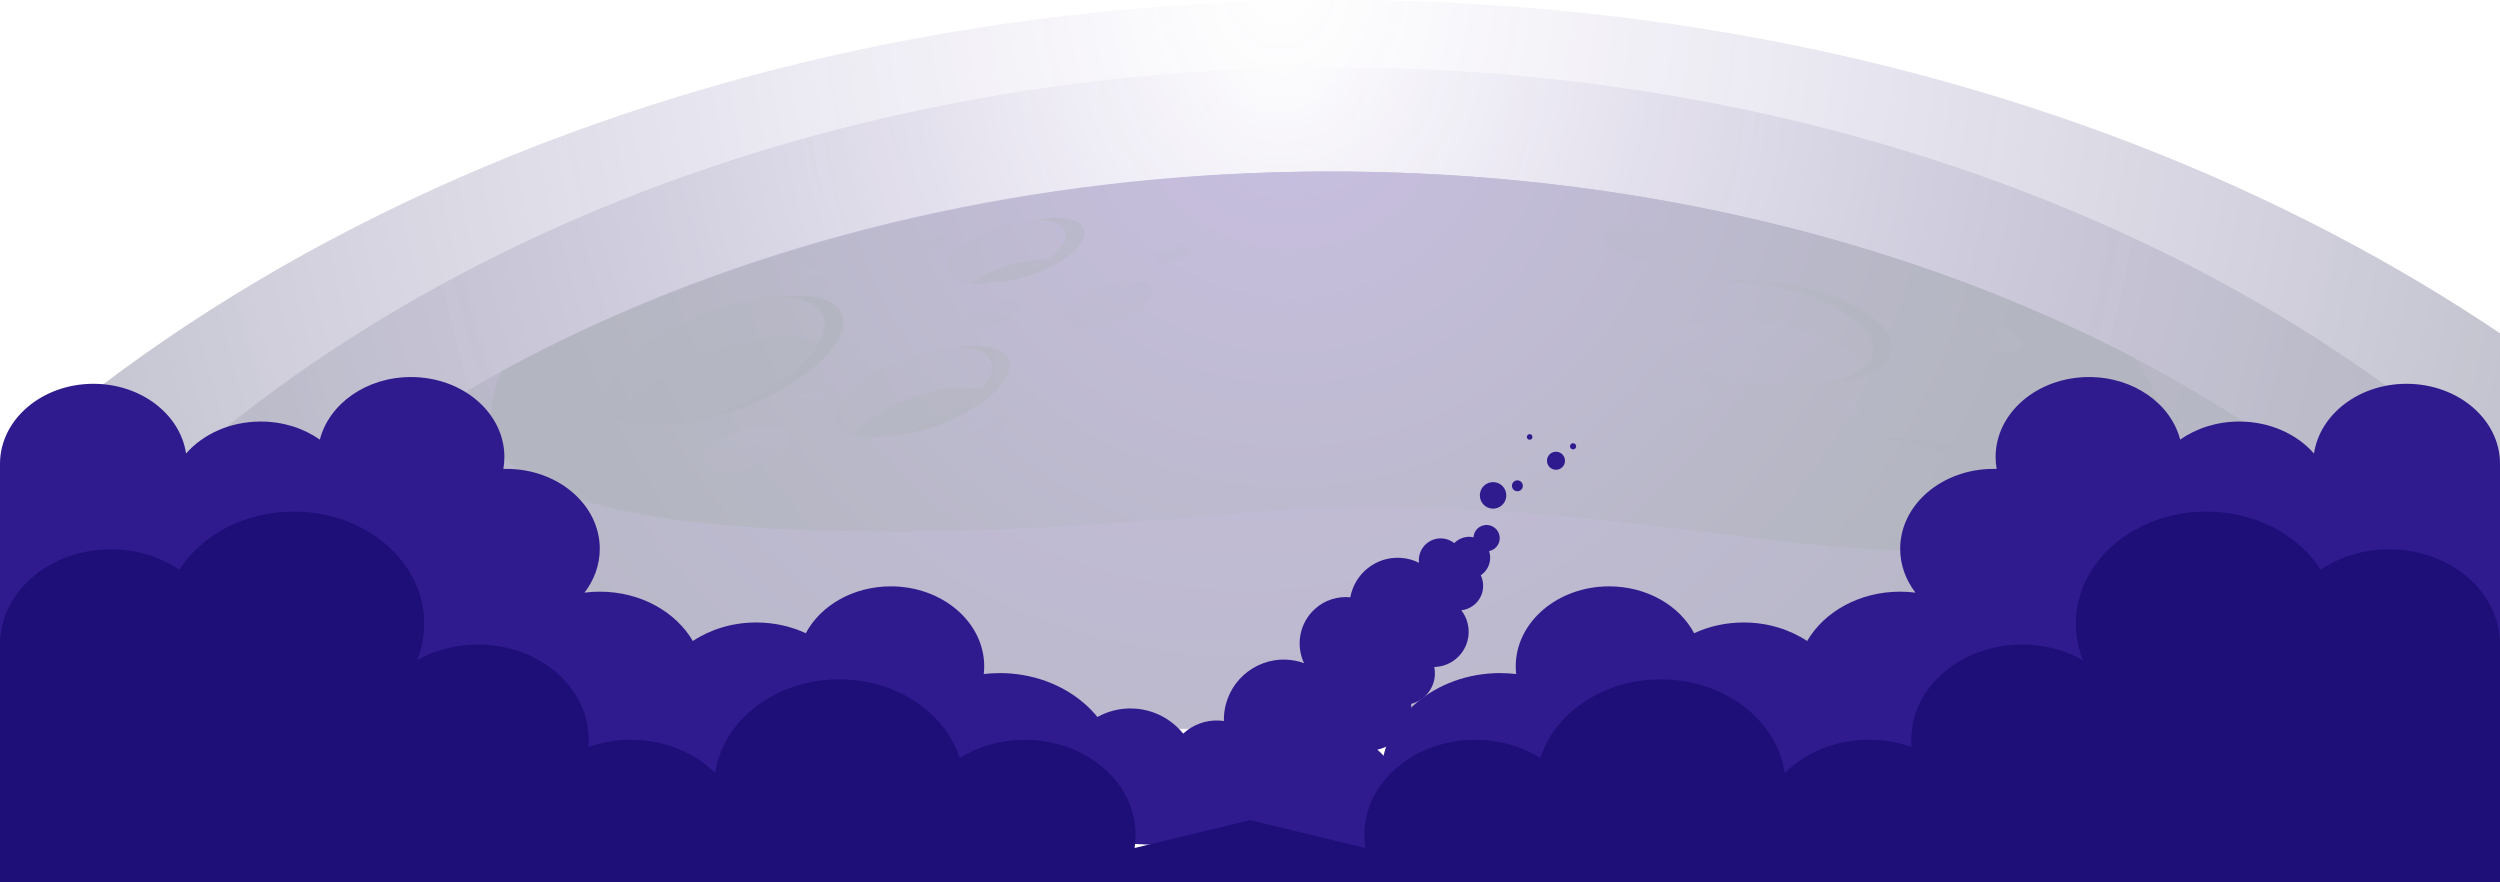 <svg width="1598" height="564" viewBox="0 0 1598 564" fill="none" xmlns="http://www.w3.org/2000/svg">
<g clip-path="url(#clip0_1848_146)">
<g clip-path="url(#clip1_1848_146)">
<mask id="mask0_1848_146" style="mask-type:alpha" maskUnits="userSpaceOnUse" x="0" y="-142" width="1600" height="608">
<rect y="-142" width="1600" height="608" fill="#D9D9D9"/>
</mask>
<g mask="url(#mask0_1848_146)">
<g opacity="0.3">
<path style="mix-blend-mode:screen" d="M1828 429.917C1639.69 173.726 1274.51 0 854.842 0C403.391 0 14.989 201.045 -158 489.512V666H1828V429.917Z" fill="url(#paint0_radial_1848_146)"/>
<path style="mix-blend-mode:screen" d="M1699.69 417.405C1535.71 194.322 1217.71 43.041 852.285 43.041C459.173 43.041 120.97 218.107 -29.669 469.302V622.98H1699.69V417.405Z" fill="url(#paint1_radial_1848_146)"/>
<path style="mix-blend-mode:screen" d="M1603.8 421.549C1458.01 235.677 1175.28 109.622 850.356 109.622C500.826 109.622 200.136 255.48 66.203 464.792V592.837H1603.8V421.549Z" fill="url(#paint2_radial_1848_146)"/>
<path style="mix-blend-mode:screen" d="M313.507 264.682C306.28 342.374 531.64 352.083 788.769 328.338C1045.9 304.594 1226.48 393.072 1344.92 327.262C1391.83 301.202 1389.58 264.641 1364.9 229.197C1221.52 154.105 1043.38 109.622 850.356 109.622C657.332 109.622 466.379 157.395 320.449 237.464C316.815 246.279 314.379 255.379 313.507 264.682Z" fill="url(#paint3_radial_1848_146)"/>
<path opacity="0.5" d="M1197.29 224.972C1194.93 242.075 1160.06 250.667 1119.38 244.146C1078.72 237.626 1047.66 218.452 1050.02 201.35C1052.37 184.247 1087.25 175.655 1127.93 182.176C1168.58 188.696 1199.64 207.87 1197.29 224.972ZM446.547 201.858C408.161 217.721 381.671 243.7 387.416 259.847C393.14 275.995 428.927 276.239 467.313 260.355C505.698 244.471 532.189 218.513 526.444 202.365C520.72 186.218 484.932 185.974 446.547 201.858ZM576.441 229.806C548.773 240.47 529.489 258.568 533.346 270.206C537.202 281.845 562.739 282.637 590.406 271.953C618.074 261.29 637.358 243.192 633.501 231.553C629.644 219.915 604.108 219.122 576.441 229.806ZM638.576 144.985C617.668 152.094 602.789 164.972 605.367 173.766C607.924 182.561 626.965 183.943 647.873 176.834C668.781 169.724 683.66 156.847 681.082 148.052C678.525 139.257 659.484 137.876 638.576 144.985ZM1309.7 245.629C1289.67 236.042 1270.61 235.108 1267.16 243.557C1263.71 251.987 1277.14 266.591 1297.18 276.178C1317.21 285.765 1336.28 286.699 1339.73 278.25C1343.18 269.8 1329.74 255.216 1309.7 245.629ZM1214.46 281.845C1189.72 278.758 1168.77 284.689 1167.65 295.108C1166.53 305.528 1185.7 316.456 1210.42 319.543C1235.17 322.631 1256.11 316.7 1257.23 306.28C1258.35 295.88 1239.18 284.932 1214.46 281.845Z" fill="url(#paint4_radial_1848_146)"/>
<path style="mix-blend-mode:screen" d="M479.106 259.218C461.527 266.489 444.517 270.369 430.673 270.897C441.919 269.191 454.463 265.697 467.313 260.376C505.698 244.512 532.188 218.533 526.444 202.386C523.338 193.631 511.382 189.549 494.98 190.199C517.309 186.807 534.421 190.483 538.238 201.228C543.962 217.376 517.492 243.354 479.106 259.218ZM610.949 222.332C622.804 222.108 631.39 225.216 633.501 231.574C637.358 243.212 618.054 261.29 590.406 271.974C582.51 275.02 574.796 277.112 567.692 278.29C577.537 278.108 589.635 275.65 602.2 270.816C629.868 260.152 649.152 242.054 645.295 230.416C642.534 222.108 628.711 219.366 610.949 222.332ZM1127.93 182.176C1168.58 188.696 1199.64 207.87 1197.29 224.972C1195.91 235.047 1183.22 242.176 1164.71 244.979C1189.47 243.74 1207.42 235.92 1209.08 223.815C1211.44 206.712 1180.38 187.538 1139.72 181.018C1123.01 178.337 1107.3 178.215 1094.39 180.165C1104.62 179.657 1116.03 180.266 1127.93 182.176ZM1321.5 244.471C1306.21 237.159 1291.54 234.905 1283.88 237.972C1291.31 238.622 1300.39 241.181 1309.7 245.629C1329.74 255.216 1343.2 269.82 1339.73 278.25C1338.89 280.261 1337.17 281.723 1334.79 282.678C1343.34 283.409 1349.67 281.622 1351.52 277.092C1354.97 268.663 1341.53 254.059 1321.5 244.471ZM1226.25 280.687C1216.27 279.448 1206.93 279.692 1199.24 281.073C1204.05 280.951 1209.16 281.175 1214.46 281.825C1239.21 284.912 1258.35 295.84 1257.23 306.26C1256.56 312.475 1248.81 317.065 1237.44 319.117C1255.02 318.67 1268.15 313.267 1269.02 305.102C1270.14 294.702 1250.98 283.754 1226.25 280.667V280.687ZM663.341 140.455C672.8 140.455 679.621 143.055 681.082 148.052C683.64 156.847 668.781 169.745 647.873 176.834C643.407 178.357 639.043 179.454 634.902 180.205C642.047 180.205 650.674 178.723 659.667 175.676C680.575 168.567 695.454 155.689 692.876 146.894C690.866 139.968 678.646 137.673 663.341 140.455Z" fill="url(#paint5_radial_1848_146)"/>
<path opacity="0.5" d="M1248.4 315.887C1240.75 311.784 1230.31 308.555 1218.6 307.092C1203.17 305.163 1189.23 306.747 1180.64 310.749C1188.3 314.852 1198.73 318.081 1210.44 319.544C1225.87 321.473 1239.81 319.889 1248.4 315.887Z" fill="url(#paint6_radial_1848_146)"/>
<path opacity="0.5" d="M1193.41 232.894C1181.86 221.702 1159.08 211.77 1132.05 207.423C1098.25 202 1068.49 207.017 1058.02 218.676C1069.57 229.867 1092.34 239.8 1119.38 244.147C1153.18 249.57 1182.94 244.553 1193.41 232.894Z" fill="url(#paint7_radial_1848_146)"/>
<path opacity="0.5" d="M1277.92 263.829C1283.03 268.256 1289.63 272.563 1297.18 276.178C1311.39 282.982 1325.09 285.4 1333.09 283.226C1327.97 278.798 1321.38 274.492 1313.82 270.877C1299.62 264.072 1285.91 261.655 1277.92 263.829Z" fill="url(#paint8_radial_1848_146)"/>
<path opacity="0.5" d="M394.825 267.952C408.405 275.366 437.026 272.888 467.313 260.355C493.884 249.367 514.731 233.564 523.155 219.508C509.575 212.095 480.954 214.573 450.667 227.105C424.096 238.094 403.249 253.896 394.825 267.952Z" fill="url(#paint9_radial_1848_146)"/>
<path opacity="0.5" d="M642.697 170.232C634.049 173.157 626.478 177.098 620.713 181.302C628.264 181.688 637.845 180.246 647.873 176.834C656.52 173.909 664.092 169.968 669.857 165.764C662.306 165.378 652.725 166.82 642.697 170.232Z" fill="url(#paint10_radial_1848_146)"/>
<path opacity="0.5" d="M543.962 278.229C554.741 281.033 572.076 279.022 590.406 271.953C606.341 265.799 619.454 257.207 627.026 248.778C616.247 245.975 598.912 247.985 580.581 255.054C564.647 261.208 551.533 269.8 543.962 278.229Z" fill="url(#paint11_radial_1848_146)"/>
<path opacity="0.25" d="M503.851 278.209C505.719 284.648 494.676 294.113 479.188 299.374C463.7 304.635 449.612 303.68 447.745 297.241C445.877 290.802 456.92 281.337 472.408 276.076C487.896 270.816 501.984 271.77 503.851 278.209Z" fill="url(#paint12_radial_1848_146)"/>
<path opacity="0.25" d="M1083.33 159.02C1082.48 165.703 1068.73 169.176 1052.66 166.779C1036.56 164.382 1024.22 157.03 1025.07 150.347C1025.92 143.665 1039.67 140.191 1055.74 142.588C1071.84 144.985 1084.18 152.338 1083.33 159.02Z" fill="url(#paint13_radial_1848_146)"/>
<path opacity="0.25" d="M1420.33 294.58C1417.09 300.329 1403.2 297.607 1389.34 288.487C1375.47 279.367 1366.87 267.302 1370.11 261.533C1373.36 255.785 1387.25 258.507 1401.11 267.627C1414.98 276.747 1423.58 288.812 1420.33 294.58Z" fill="url(#paint14_radial_1848_146)"/>
<path opacity="0.25" d="M1121.65 166.048C1121.29 168.892 1115.46 170.354 1108.62 169.339C1101.8 168.323 1096.54 165.195 1096.91 162.372C1097.27 159.528 1103.1 158.066 1109.94 159.081C1116.76 160.097 1122.02 163.225 1121.65 166.048Z" fill="url(#paint15_radial_1848_146)"/>
<path opacity="0.25" d="M1188.13 262.407C1187.77 265.25 1181.94 266.713 1175.1 265.697C1168.28 264.682 1163.02 261.554 1163.39 258.73C1163.75 255.887 1169.58 254.424 1176.42 255.44C1183.26 256.455 1188.5 259.583 1188.13 262.407Z" fill="url(#paint16_radial_1848_146)"/>
<path opacity="0.25" d="M1252.77 198.486C1252.4 201.329 1246.57 202.792 1239.73 201.776C1232.89 200.761 1227.66 197.633 1228.02 194.809C1228.39 191.966 1234.21 190.503 1241.05 191.519C1247.87 192.535 1253.13 195.663 1252.77 198.486Z" fill="url(#paint17_radial_1848_146)"/>
<path opacity="0.25" d="M1307.17 298.155C1306.19 300.816 1300.2 300.735 1293.79 297.972C1287.37 295.21 1282.99 290.823 1283.96 288.162C1284.94 285.501 1290.93 285.582 1297.34 288.345C1303.74 291.107 1308.14 295.494 1307.17 298.155Z" fill="url(#paint18_radial_1848_146)"/>
<path opacity="0.25" d="M1292.92 221.682C1291.8 226.11 1282.24 227.186 1271.56 224.058C1260.88 220.93 1253.13 214.816 1254.25 210.388C1255.36 205.961 1264.92 204.884 1275.6 208.012C1286.28 211.14 1294.03 217.254 1292.92 221.682Z" fill="url(#paint19_radial_1848_146)"/>
<path opacity="0.25" d="M1093.24 251.686C1094.05 247.169 1085.85 241.928 1074.93 239.981C1064.02 238.033 1054.52 240.116 1053.71 244.633C1052.91 249.15 1061.1 254.39 1072.02 256.338C1082.94 258.285 1092.44 256.202 1093.24 251.686Z" fill="url(#paint20_radial_1848_146)"/>
<path opacity="0.25" d="M652.989 195.256C653.943 199.258 646.879 204.681 637.237 207.342C627.574 210.023 618.988 208.926 618.034 204.925C617.08 200.923 624.144 195.5 633.786 192.839C643.448 190.158 652.035 191.255 652.989 195.256Z" fill="url(#paint21_radial_1848_146)"/>
<path opacity="0.25" d="M643.042 271.364C643.996 275.366 636.932 280.789 627.29 283.45C617.627 286.131 609.041 285.034 608.087 281.033C607.133 277.031 614.197 271.608 623.839 268.947C633.501 266.266 642.088 267.363 643.042 271.364Z" fill="url(#paint22_radial_1848_146)"/>
<path opacity="0.25" d="M662.894 252.779C663.483 255.277 659.098 258.649 653.07 260.315C647.061 261.98 641.702 261.31 641.114 258.812C640.525 256.313 644.909 252.941 650.938 251.276C656.967 249.61 662.306 250.281 662.894 252.779Z" fill="url(#paint23_radial_1848_146)"/>
<path opacity="0.25" d="M603.58 152.46C604.169 154.958 599.784 158.33 593.756 159.995C587.747 161.661 582.388 160.99 581.8 158.492C581.211 155.994 585.595 152.622 591.624 150.956C597.633 149.291 602.992 149.961 603.58 152.46Z" fill="url(#paint24_radial_1848_146)"/>
<path opacity="0.25" d="M527.459 252.779C528.048 255.277 523.663 258.649 517.634 260.315C511.605 261.98 506.267 261.31 505.678 258.812C505.089 256.313 509.474 252.941 515.503 251.276C521.511 249.61 526.87 250.281 527.459 252.779Z" fill="url(#paint25_radial_1848_146)"/>
<path opacity="0.25" d="M736.681 184.775C738.549 191.214 727.506 200.679 712.018 205.94C696.53 211.201 682.442 210.246 680.575 203.807C678.707 197.369 689.75 187.903 705.238 182.643C720.726 177.382 734.814 178.337 736.681 184.775Z" fill="url(#paint26_radial_1848_146)"/>
<path opacity="0.25" d="M760.289 159.345C760.878 161.844 756.494 165.215 750.465 166.881C744.456 168.546 739.097 167.876 738.509 165.378C737.92 162.879 742.304 159.508 748.333 157.842C754.362 156.177 759.701 156.847 760.289 159.345Z" fill="url(#paint27_radial_1848_146)"/>
<path opacity="0.25" d="M531.661 171.979C532.25 174.477 527.865 177.849 521.836 179.515C515.828 181.18 510.469 180.51 509.88 178.012C509.291 175.513 513.676 172.142 519.705 170.476C525.713 168.81 531.072 169.481 531.661 171.979Z" fill="url(#paint28_radial_1848_146)"/>
</g>
</g>
<g clip-path="url(#clip2_1848_146)">
<path d="M959.146 430.249C962.533 430.249 965.856 430.468 969.148 430.824C968.956 429.21 968.86 427.596 968.86 425.927C968.86 397.695 995.605 374.798 1028.55 374.798C1052.71 374.798 1073.51 387.081 1082.9 404.753C1092.3 400.376 1103.1 397.887 1114.57 397.887C1129.84 397.887 1143.9 402.319 1155.12 409.732C1165.98 391.048 1188.54 378.191 1214.59 378.191C1217.91 378.191 1221.17 378.409 1224.36 378.82C1218.2 370.777 1214.59 361.148 1214.59 350.807C1214.59 322.576 1241.33 299.706 1274.31 299.706C1274.95 299.706 1275.62 299.706 1276.26 299.733C1275.81 297.244 1275.59 294.7 1275.59 292.101C1275.59 263.87 1302.33 241 1335.31 241C1363.81 241 1387.65 258.098 1393.56 280.995C1403.85 273.773 1417.01 269.45 1431.36 269.45C1450.88 269.45 1468.2 277.466 1479.1 289.885C1482.87 264.745 1507.92 245.322 1538.28 245.322C1571.25 245.322 1598 268.192 1598 296.423V555.759H987.937C979.053 558.877 883 531.412 883 495.411C883 459.411 917.095 430.222 959.146 430.222V430.249Z" fill="#2F1B8E"/>
<g clip-path="url(#clip3_1848_146)">
<path d="M969.736 314.009C971.656 314.106 973.291 312.624 973.388 310.699C973.486 308.775 972.008 307.136 970.088 307.039C968.168 306.942 966.533 308.424 966.436 310.349C966.339 312.273 967.817 313.912 969.736 314.009Z" fill="#2F1B8E"/>
<path d="M977.842 277.499C976.849 277.449 976.007 278.211 975.957 279.207C975.907 280.202 976.667 281.046 977.66 281.096C978.653 281.146 979.495 280.383 979.545 279.388C979.595 278.392 978.835 277.549 977.842 277.499Z" fill="#2F1B8E"/>
<path d="M994.876 288.743C991.705 288.583 988.995 291.039 988.835 294.219C988.674 297.398 991.123 300.114 994.295 300.274C997.467 300.434 1000.18 297.979 1000.34 294.799C1000.5 291.619 998.048 288.903 994.876 288.743Z" fill="#2F1B8E"/>
<path d="M1005.61 283.295C1004.52 283.24 1003.59 284.079 1003.54 285.171C1003.48 286.263 1004.32 287.19 1005.41 287.245C1006.5 287.3 1007.42 286.461 1007.48 285.369C1007.53 284.278 1006.7 283.35 1005.61 283.295Z" fill="#2F1B8E"/>
<path d="M948.705 310.356C945.238 313.497 944.968 318.861 948.101 322.336C951.234 325.811 956.585 326.081 960.051 322.939C963.518 319.797 963.789 314.433 960.656 310.959C957.523 307.484 952.172 307.214 948.705 310.356Z" fill="#2F1B8E"/>
<path d="M878.988 547.205C888.621 539.625 895.066 528.068 895.734 514.835C896.448 500.67 890.387 487.741 880.412 479.188C892.285 476.55 901.429 466.256 902.073 453.489C902.133 452.284 902.096 451.107 901.995 449.943C910.357 447.805 916.721 440.413 917.179 431.324C917.265 429.621 917.108 427.955 916.804 426.346C928.477 426.081 938.146 416.844 938.745 404.976C939.026 399.387 937.233 394.193 934.083 390.089C941.594 389.244 947.622 383.076 948.017 375.255C948.153 372.557 947.593 369.969 946.52 367.693C949.943 365.418 952.27 361.623 952.493 357.206C952.58 355.472 952.327 353.801 951.796 352.245C955.525 351.547 958.416 348.36 958.615 344.409C958.849 339.768 955.291 335.805 950.645 335.571C946 335.336 942.145 338.845 941.85 343.419C941.183 343.272 940.497 343.173 939.792 343.138C935.803 342.937 932.142 344.523 929.568 347.162C927.36 345.409 924.622 344.288 921.594 344.136C913.888 343.747 907.325 349.695 906.935 357.42C906.895 358.207 906.937 358.966 907.028 359.727C903.362 357.9 899.259 356.775 894.917 356.556C879.314 355.769 865.862 366.795 863.114 381.791C855.139 381.019 846.873 383.452 840.46 389.279C830.565 398.246 828.133 412.389 833.543 423.884C830.073 422.63 826.37 421.864 822.493 421.668C801.395 420.604 783.421 436.893 782.354 458.043C782.306 458.991 782.307 459.925 782.325 460.86C781.352 460.714 780.361 460.616 779.352 460.565C770.509 460.119 762.348 463.362 756.302 468.917C748.786 459.683 737.564 453.546 724.748 452.899C706.054 451.956 689.517 462.988 682.528 479.284C680.04 477.661 677.105 476.627 673.917 476.466C667.734 476.154 662.155 479.125 658.833 483.852C650.713 479.595 641.578 476.976 631.822 476.484C605.246 475.143 581.584 489.889 570.196 512.194C567.54 511.046 564.638 510.304 561.579 510.149C556.596 509.898 551.892 511.142 547.888 513.484C546.136 510.948 543.268 509.225 539.968 509.059C534.49 508.783 529.82 512.846 529.226 518.242C517.73 512.767 505.02 509.405 491.515 508.724C471.619 507.72 452.82 512.665 436.772 521.966C433.3 519.473 429.107 517.909 424.526 517.677C418.246 517.361 412.448 519.596 408.078 523.449L878.988 547.205Z" fill="#2F1B8E"/>
</g>
<path d="M638.822 430.249C635.435 430.249 632.112 430.468 628.82 430.824C629.012 429.21 629.108 427.596 629.108 425.927C629.108 397.695 602.363 374.798 569.418 374.798C545.261 374.798 524.459 387.081 515.065 404.753C505.638 400.376 494.87 397.887 483.398 397.887C468.124 397.887 454.065 402.319 442.849 409.732C431.984 391.048 409.425 378.191 383.383 378.191C380.059 378.191 376.8 378.409 373.605 378.82C379.772 370.777 383.383 361.148 383.383 350.807C383.383 322.576 356.637 299.706 323.693 299.706C323.022 299.706 322.383 299.706 321.744 299.733C322.191 297.244 322.415 294.7 322.415 292.101C322.415 263.87 295.669 241 262.693 241C234.19 241 210.352 258.098 204.441 280.995C194.152 273.773 180.987 269.45 166.671 269.45C147.148 269.45 129.797 277.466 118.932 289.885C115.162 264.745 90.11 245.322 59.722 245.322C26.745 245.322 0 268.219 0 296.451V555.759H610.063C618.947 558.877 715 531.412 715 495.411C715 459.411 680.905 430.222 638.854 430.222L638.822 430.249Z" fill="#2F1B8E"/>
<path d="M70.855 351.131C87.411 351.131 102.624 356.023 114.672 364.167C128.863 342.003 156.284 327 187.797 327C233.851 327 271.149 359.057 271.149 398.629C271.149 406.827 269.519 414.671 266.578 421.995C277.732 415.682 291.092 411.992 305.474 411.992C344.625 411.992 376.329 439.239 376.329 472.853C376.329 474.438 376.233 475.969 376.105 477.527C384.479 474.52 393.683 472.853 403.335 472.853C424.876 472.853 444.18 481.134 457.156 494.17C462.142 460.364 495.7 434.238 536.417 434.238C573.139 434.238 604.044 455.527 613.408 484.495C625.106 477.199 639.488 472.881 655.052 472.881C694.203 472.881 725.907 500.127 725.907 533.742C725.907 536.557 725.652 539.344 725.236 542.05L798.904 524.286H799.096L872.764 542.05C872.316 539.317 872.092 536.557 872.092 533.742C872.092 500.127 903.829 472.881 942.948 472.881C958.512 472.881 972.894 477.199 984.592 484.495C993.956 455.527 1024.86 434.238 1061.58 434.238C1102.27 434.238 1135.86 460.364 1140.84 494.17C1153.85 481.134 1173.12 472.853 1194.7 472.853C1204.35 472.853 1213.55 474.52 1221.93 477.527C1221.8 475.996 1221.7 474.438 1221.7 472.853C1221.7 439.239 1253.44 411.992 1292.56 411.992C1306.91 411.992 1320.27 415.682 1331.45 421.995C1328.51 414.671 1326.88 406.8 1326.88 398.629C1326.88 359.084 1364.21 327 1410.27 327C1441.78 327 1469.2 342.031 1483.36 364.167C1495.41 355.996 1510.62 351.131 1527.18 351.131C1566.26 351.131 1598 378.378 1598 411.992V682H0V411.992C0 378.378 31.736 351.131 70.855 351.131Z" fill="#1D0E78"/>
</g>
</g>
</g>
<defs>
<radialGradient id="paint0_radial_1848_146" cx="0" cy="0" r="1" gradientUnits="userSpaceOnUse" gradientTransform="translate(818.35 -5.008) scale(1022.37 1150.88)">
<stop stop-color="#4A289C" stop-opacity="0"/>
<stop offset="0.96" stop-color="#00092B"/>
</radialGradient>
<radialGradient id="paint1_radial_1848_146" cx="0" cy="0" r="1" gradientUnits="userSpaceOnUse" gradientTransform="translate(819.987 38.806) scale(890.255 1002.16)">
<stop stop-color="#4A289C" stop-opacity="0"/>
<stop offset="0.96" stop-color="#00092B"/>
</radialGradient>
<radialGradient id="paint2_radial_1848_146" cx="0" cy="0" r="1" gradientUnits="userSpaceOnUse" gradientTransform="translate(797.275 2.683) scale(791.517 834.439)">
<stop stop-color="#4A289C"/>
<stop offset="0.96" stop-color="#00092B"/>
</radialGradient>
<radialGradient id="paint3_radial_1848_146" cx="0" cy="0" r="1" gradientUnits="userSpaceOnUse" gradientTransform="translate(824.251 55.877) scale(511.902 512.22)">
<stop stop-color="#4A289C"/>
<stop offset="0.96" stop-color="#00092B"/>
</radialGradient>
<radialGradient id="paint4_radial_1848_146" cx="0" cy="0" r="1" gradientUnits="userSpaceOnUse" gradientTransform="translate(869.12 95.128) rotate(9.116) scale(443.673 475.364)">
<stop stop-color="#4A289C"/>
<stop offset="0.96" stop-color="#00092B"/>
</radialGradient>
<radialGradient id="paint5_radial_1848_146" cx="0" cy="0" r="1" gradientUnits="userSpaceOnUse" gradientTransform="translate(887.101 228.43) scale(329.748 356.467)">
<stop stop-color="#4A289C"/>
<stop offset="0.96" stop-color="#00092B"/>
</radialGradient>
<radialGradient id="paint6_radial_1848_146" cx="0" cy="0" r="1" gradientUnits="userSpaceOnUse" gradientTransform="translate(999.207 0.059) scale(407.365 440.374)">
<stop stop-color="#4A289C"/>
<stop offset="0.96" stop-color="#00092B"/>
</radialGradient>
<radialGradient id="paint7_radial_1848_146" cx="0" cy="0" r="1" gradientUnits="userSpaceOnUse" gradientTransform="translate(999.207 0.059) scale(407.365 440.373)">
<stop stop-color="#4A289C"/>
<stop offset="0.96" stop-color="#00092B"/>
</radialGradient>
<radialGradient id="paint8_radial_1848_146" cx="0" cy="0" r="1" gradientUnits="userSpaceOnUse" gradientTransform="translate(999.207 0.059) scale(407.365 440.373)">
<stop stop-color="#4A289C"/>
<stop offset="0.96" stop-color="#00092B"/>
</radialGradient>
<radialGradient id="paint9_radial_1848_146" cx="0" cy="0" r="1" gradientUnits="userSpaceOnUse" gradientTransform="translate(999.207 0.059) scale(407.365 440.373)">
<stop stop-color="#4A289C"/>
<stop offset="0.96" stop-color="#00092B"/>
</radialGradient>
<radialGradient id="paint10_radial_1848_146" cx="0" cy="0" r="1" gradientUnits="userSpaceOnUse" gradientTransform="translate(999.207 0.059) scale(407.365 440.373)">
<stop stop-color="#4A289C"/>
<stop offset="0.96" stop-color="#00092B"/>
</radialGradient>
<radialGradient id="paint11_radial_1848_146" cx="0" cy="0" r="1" gradientUnits="userSpaceOnUse" gradientTransform="translate(999.207 0.059) scale(407.365 440.373)">
<stop stop-color="#4A289C"/>
<stop offset="0.96" stop-color="#00092B"/>
</radialGradient>
<radialGradient id="paint12_radial_1848_146" cx="0" cy="0" r="1" gradientUnits="userSpaceOnUse" gradientTransform="translate(462.73 213.069) scale(124.292 134.363)">
<stop stop-color="#4A289C"/>
<stop offset="0.96" stop-color="#00092B"/>
</radialGradient>
<radialGradient id="paint13_radial_1848_146" cx="0" cy="0" r="1" gradientUnits="userSpaceOnUse" gradientTransform="translate(1100.07 94.137) rotate(27.034) scale(126.528 133.236)">
<stop stop-color="#4A289C"/>
<stop offset="0.96" stop-color="#00092B"/>
</radialGradient>
<radialGradient id="paint14_radial_1848_146" cx="0" cy="0" r="1" gradientUnits="userSpaceOnUse" gradientTransform="translate(1493.37 287.505) rotate(50.977) scale(131 128.763)">
<stop stop-color="#4A289C"/>
<stop offset="0.96" stop-color="#00092B"/>
</radialGradient>
<radialGradient id="paint15_radial_1848_146" cx="0" cy="0" r="1" gradientUnits="userSpaceOnUse" gradientTransform="translate(1142.34 144.273) rotate(27.034) scale(53.717 56.565)">
<stop stop-color="#4A289C"/>
<stop offset="0.96" stop-color="#00092B"/>
</radialGradient>
<radialGradient id="paint16_radial_1848_146" cx="0" cy="0" r="1" gradientUnits="userSpaceOnUse" gradientTransform="translate(1205.73 239.327) rotate(27.034) scale(53.717 56.565)">
<stop stop-color="#4A289C"/>
<stop offset="0.96" stop-color="#00092B"/>
</radialGradient>
<radialGradient id="paint17_radial_1848_146" cx="0" cy="0" r="1" gradientUnits="userSpaceOnUse" gradientTransform="translate(1274.99 177.377) rotate(27.034) scale(53.717 56.565)">
<stop stop-color="#4A289C"/>
<stop offset="0.96" stop-color="#00092B"/>
</radialGradient>
<radialGradient id="paint18_radial_1848_146" cx="0" cy="0" r="1" gradientUnits="userSpaceOnUse" gradientTransform="translate(1355.6 301.44) rotate(41.348) scale(54.667 55.614)">
<stop stop-color="#4A289C"/>
<stop offset="0.96" stop-color="#00092B"/>
</radialGradient>
<radialGradient id="paint19_radial_1848_146" cx="0" cy="0" r="1" gradientUnits="userSpaceOnUse" gradientTransform="translate(1333.5 194.235) rotate(34.617) scale(86.95 89.995)">
<stop stop-color="#4A289C"/>
<stop offset="0.96" stop-color="#00092B"/>
</radialGradient>
<radialGradient id="paint20_radial_1848_146" cx="0" cy="0" r="1" gradientUnits="userSpaceOnUse" gradientTransform="translate(1107.37 211.587) rotate(28.365) scale(86.189 90)">
<stop stop-color="#4A289C"/>
<stop offset="0.96" stop-color="#00092B"/>
</radialGradient>
<radialGradient id="paint21_radial_1848_146" cx="0" cy="0" r="1" gradientUnits="userSpaceOnUse" gradientTransform="translate(626.468 153.706) rotate(3.312) scale(76.276 82.456)">
<stop stop-color="#4A289C"/>
<stop offset="0.96" stop-color="#00092B"/>
</radialGradient>
<radialGradient id="paint22_radial_1848_146" cx="0" cy="0" r="1" gradientUnits="userSpaceOnUse" gradientTransform="translate(615.931 229.634) rotate(3.312) scale(76.276 82.456)">
<stop stop-color="#4A289C"/>
<stop offset="0.96" stop-color="#00092B"/>
</radialGradient>
<radialGradient id="paint23_radial_1848_146" cx="0" cy="0" r="1" gradientUnits="userSpaceOnUse" gradientTransform="translate(643.852 226.45) rotate(3.312) scale(47.516 51.366)">
<stop stop-color="#4A289C"/>
<stop offset="0.96" stop-color="#00092B"/>
</radialGradient>
<radialGradient id="paint24_radial_1848_146" cx="0" cy="0" r="1" gradientUnits="userSpaceOnUse" gradientTransform="translate(585.599 126.378) rotate(3.312) scale(47.516 51.366)">
<stop stop-color="#4A289C"/>
<stop offset="0.96" stop-color="#00092B"/>
</radialGradient>
<radialGradient id="paint25_radial_1848_146" cx="0" cy="0" r="1" gradientUnits="userSpaceOnUse" gradientTransform="translate(508.921 226.47) rotate(3.312) scale(47.516 51.366)">
<stop stop-color="#4A289C"/>
<stop offset="0.96" stop-color="#00092B"/>
</radialGradient>
<radialGradient id="paint26_radial_1848_146" cx="0" cy="0" r="1" gradientUnits="userSpaceOnUse" gradientTransform="translate(694.649 119.848) scale(124.292 134.363)">
<stop stop-color="#4A289C"/>
<stop offset="0.96" stop-color="#00092B"/>
</radialGradient>
<radialGradient id="paint27_radial_1848_146" cx="0" cy="0" r="1" gradientUnits="userSpaceOnUse" gradientTransform="translate(741.652 133.243) rotate(3.312) scale(47.516 51.366)">
<stop stop-color="#4A289C"/>
<stop offset="0.96" stop-color="#00092B"/>
</radialGradient>
<radialGradient id="paint28_radial_1848_146" cx="0" cy="0" r="1" gradientUnits="userSpaceOnUse" gradientTransform="translate(513.763 145.854) rotate(3.312) scale(47.516 51.366)">
<stop stop-color="#4A289C"/>
<stop offset="0.96" stop-color="#00092B"/>
</radialGradient>
<clipPath id="clip0_1848_146">
<rect width="1598" height="564" fill="white"/>
</clipPath>
<clipPath id="clip1_1848_146">
<rect width="1986" height="666" fill="white" transform="translate(-158)"/>
</clipPath>
<clipPath id="clip2_1848_146">
<rect width="1598" height="323" fill="white" transform="matrix(-1 0 0 1 1598 241)"/>
</clipPath>
<clipPath id="clip3_1848_146">
<rect width="586.675" height="274.345" fill="white" transform="translate(421.868 249.451) rotate(2.888)"/>
</clipPath>
</defs>
</svg>

